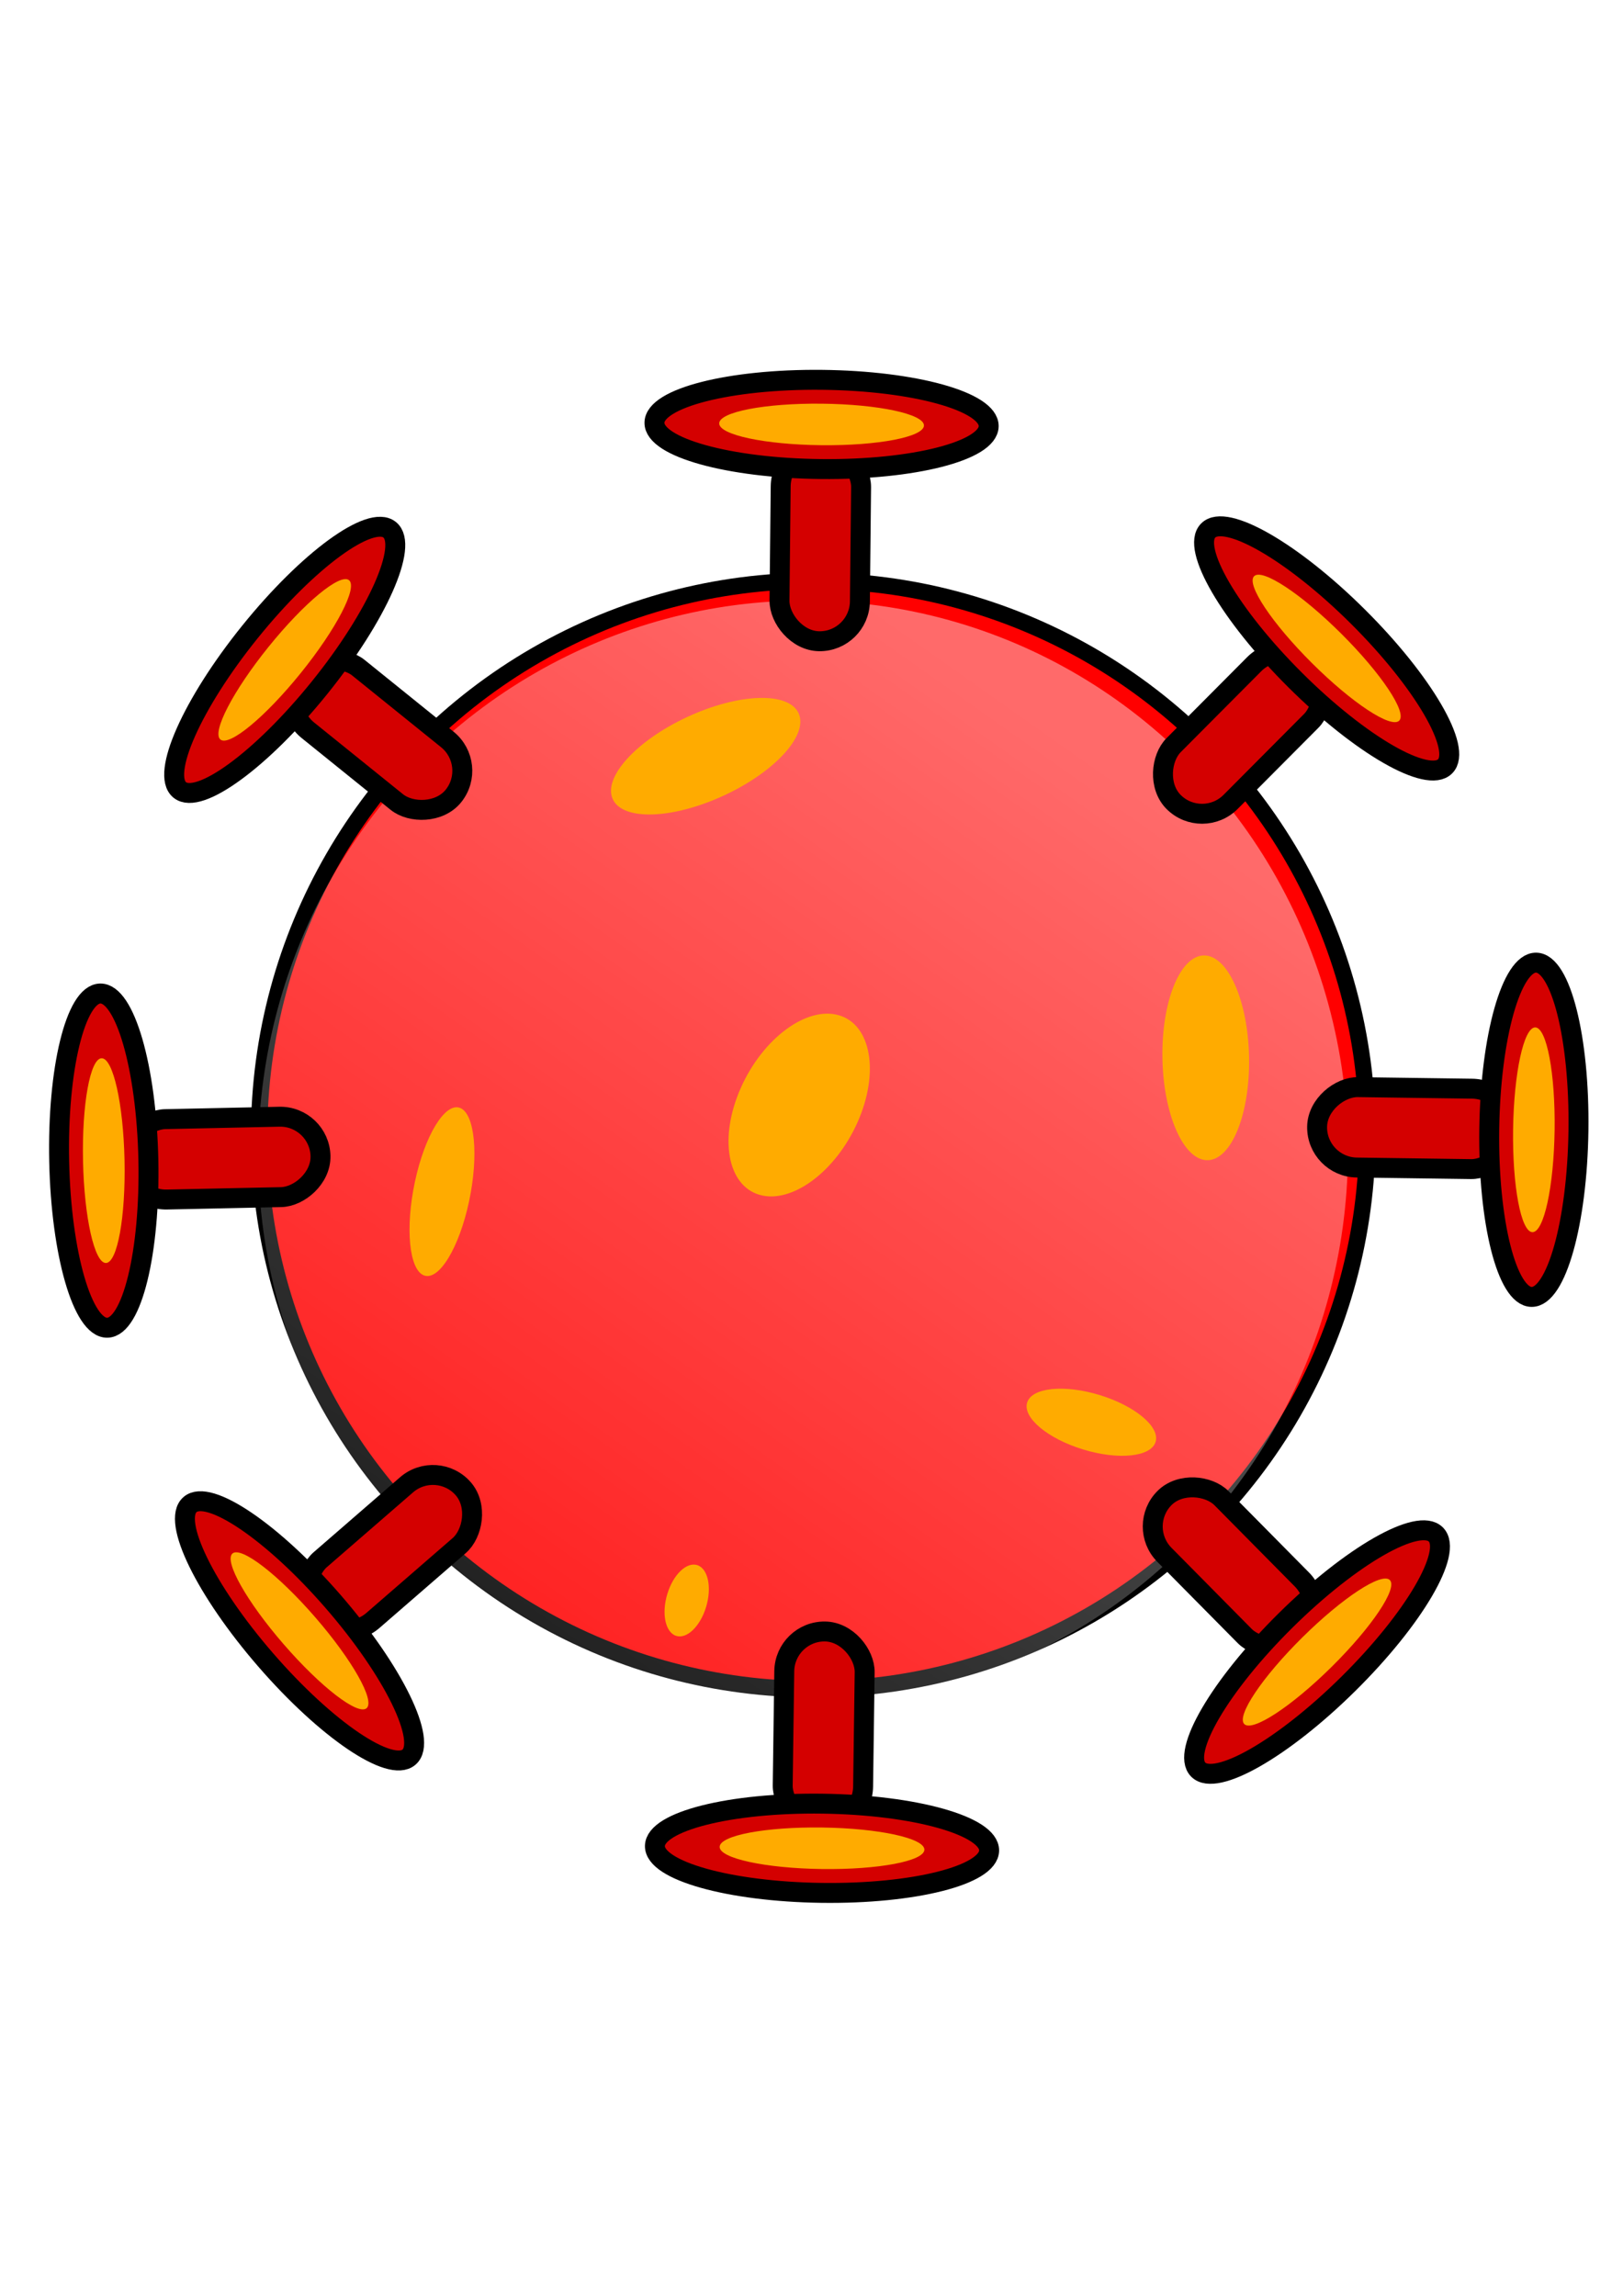 <?xml version="1.0" encoding="UTF-8" standalone="no"?>
<!-- Created with Inkscape (http://www.inkscape.org/) -->

<svg
   xmlns:osb="http://www.openswatchbook.org/uri/2009/osb"
   xmlns:dc="http://purl.org/dc/elements/1.1/"
   xmlns:cc="http://creativecommons.org/ns#"
   xmlns:rdf="http://www.w3.org/1999/02/22-rdf-syntax-ns#"
   xmlns:svg="http://www.w3.org/2000/svg"
   xmlns="http://www.w3.org/2000/svg"
   xmlns:xlink="http://www.w3.org/1999/xlink"
   xmlns:sodipodi="http://sodipodi.sourceforge.net/DTD/sodipodi-0.dtd"
   xmlns:inkscape="http://www.inkscape.org/namespaces/inkscape"
   width="210mm"
   height="297mm"
   viewBox="0 0 210 297"
   version="1.1"
   id="svg8"
   inkscape:version="0.92.5 (2060ec1f9f, 2020-04-08)"
   sodipodi:docname="AP.svg">
  <defs
     id="defs2">
    <inkscape:path-effect
       effect="attach_path"
       id="path-effect906" />
    <linearGradient
       inkscape:collect="always"
       id="linearGradient4688">
      <stop
         style="stop-color:#ffffff;stop-opacity:1;"
         offset="0"
         id="stop4684" />
      <stop
         style="stop-color:#ffffff;stop-opacity:0;"
         offset="1"
         id="stop4686" />
    </linearGradient>
    <linearGradient
       id="linearGradient2384"
       osb:paint="solid">
      <stop
         style="stop-color:#000000;stop-opacity:1;"
         offset="0"
         id="stop2382" />
    </linearGradient>
    <linearGradient
       inkscape:collect="always"
       xlink:href="#linearGradient4688"
       id="linearGradient4692-0"
       gradientUnits="userSpaceOnUse"
       x1="145.582"
       y1="-117.356"
       x2="161.933"
       y2="-108.898" />
    <filter
       inkscape:collect="always"
       style="color-interpolation-filters:sRGB"
       id="filter4750-9"
       x="-0.066"
       width="1.133"
       y="-0.066"
       height="1.131">
      <feGaussianBlur
         inkscape:collect="always"
         stdDeviation="0.365"
         id="feGaussianBlur4752-2" />
    </filter>
    <filter
       inkscape:collect="always"
       style="color-interpolation-filters:sRGB"
       id="filter4014-6"
       x="-0.209"
       width="1.418"
       y="-0.089"
       height="1.177">
      <feGaussianBlur
         inkscape:collect="always"
         stdDeviation="0.1"
         id="feGaussianBlur4016-6" />
    </filter>
    <filter
       inkscape:collect="always"
       style="color-interpolation-filters:sRGB"
       id="filter4018-4"
       x="-0.096"
       width="1.191"
       y="-0.155"
       height="1.311">
      <feGaussianBlur
         inkscape:collect="always"
         stdDeviation="0.1"
         id="feGaussianBlur4020-9" />
    </filter>
    <filter
       inkscape:collect="always"
       style="color-interpolation-filters:sRGB"
       id="filter4022-5"
       x="-0.128"
       width="1.255"
       y="-0.099"
       height="1.198">
      <feGaussianBlur
         inkscape:collect="always"
         stdDeviation="0.101"
         id="feGaussianBlur4024-0" />
    </filter>
    <filter
       inkscape:collect="always"
       style="color-interpolation-filters:sRGB"
       id="filter4026-4"
       x="-0.278"
       width="1.556"
       y="-0.107"
       height="1.214">
      <feGaussianBlur
         inkscape:collect="always"
         stdDeviation="0.101"
         id="feGaussianBlur4028-8" />
    </filter>
    <filter
       inkscape:collect="always"
       style="color-interpolation-filters:sRGB"
       id="filter4006-7"
       x="-0.386"
       width="1.771"
       y="-0.216"
       height="1.432">
      <feGaussianBlur
         inkscape:collect="always"
         stdDeviation="0.1"
         id="feGaussianBlur4008-1" />
    </filter>
    <filter
       inkscape:collect="always"
       style="color-interpolation-filters:sRGB"
       id="filter4010-7"
       x="-0.14"
       width="1.28"
       y="-0.27"
       height="1.54">
      <feGaussianBlur
         inkscape:collect="always"
         stdDeviation="0.1"
         id="feGaussianBlur4012-2" />
    </filter>
    <filter
       inkscape:collect="always"
       style="color-interpolation-filters:sRGB"
       id="filter4210-3-6-7"
       x="-0.076"
       width="1.153"
       y="-0.378"
       height="1.755">
      <feGaussianBlur
         inkscape:collect="always"
         stdDeviation="0.087"
         id="feGaussianBlur4212-6-2-22" />
    </filter>
    <filter
       inkscape:collect="always"
       style="color-interpolation-filters:sRGB"
       id="filter4210-3-6-2-6"
       x="-0.076"
       width="1.153"
       y="-0.378"
       height="1.755">
      <feGaussianBlur
         inkscape:collect="always"
         stdDeviation="0.087"
         id="feGaussianBlur4212-6-2-6-1" />
    </filter>
    <filter
       inkscape:collect="always"
       style="color-interpolation-filters:sRGB"
       id="filter4210-3-6-20-0"
       x="-0.076"
       width="1.153"
       y="-0.378"
       height="1.755">
      <feGaussianBlur
         inkscape:collect="always"
         stdDeviation="0.087"
         id="feGaussianBlur4212-6-2-2-6" />
    </filter>
    <filter
       inkscape:collect="always"
       style="color-interpolation-filters:sRGB"
       id="filter4210-3-6-28-1"
       x="-0.076"
       width="1.153"
       y="-0.378"
       height="1.755">
      <feGaussianBlur
         inkscape:collect="always"
         stdDeviation="0.087"
         id="feGaussianBlur4212-6-2-9-5" />
    </filter>
    <filter
       inkscape:collect="always"
       style="color-interpolation-filters:sRGB"
       id="filter4210-3-6-29-9"
       x="-0.076"
       width="1.153"
       y="-0.378"
       height="1.755">
      <feGaussianBlur
         inkscape:collect="always"
         stdDeviation="0.087"
         id="feGaussianBlur4212-6-2-3-4" />
    </filter>
    <filter
       inkscape:collect="always"
       style="color-interpolation-filters:sRGB"
       id="filter4210-3-6-25-9"
       x="-0.076"
       width="1.153"
       y="-0.378"
       height="1.755">
      <feGaussianBlur
         inkscape:collect="always"
         stdDeviation="0.087"
         id="feGaussianBlur4212-6-2-4-0" />
    </filter>
    <filter
       inkscape:collect="always"
       style="color-interpolation-filters:sRGB"
       id="filter4210-3-6-3-9"
       x="-0.076"
       width="1.153"
       y="-0.378"
       height="1.755">
      <feGaussianBlur
         inkscape:collect="always"
         stdDeviation="0.087"
         id="feGaussianBlur4212-6-2-20-1" />
    </filter>
    <filter
       inkscape:collect="always"
       style="color-interpolation-filters:sRGB"
       id="filter4210-3-6-6-7"
       x="-0.076"
       width="1.153"
       y="-0.378"
       height="1.755">
      <feGaussianBlur
         inkscape:collect="always"
         stdDeviation="0.087"
         id="feGaussianBlur4212-6-2-5-7" />
    </filter>
  </defs>
  <sodipodi:namedview
     id="base"
     pagecolor="#ffffff"
     bordercolor="#666666"
     borderopacity="1.0"
     inkscape:pageopacity="0.0"
     inkscape:pageshadow="2"
     inkscape:zoom="0.49497475"
     inkscape:cx="355.65062"
     inkscape:cy="669.66582"
     inkscape:document-units="mm"
     inkscape:current-layer="layer1"
     showgrid="false"
     inkscape:window-width="1920"
     inkscape:window-height="1015"
     inkscape:window-x="0"
     inkscape:window-y="0"
     inkscape:window-maximized="1" />
  <g
     inkscape:label="Layer 1"
     inkscape:groupmode="layer"
     id="layer1">
    <path
       style="opacity:1;fill:#ff0000;fill-opacity:1;stroke:#000000;stroke-width:0.259"
       id="path10"
       r="7.37"
       cy="166.956"
       cx="95.299"
       d=""
       inkscape:connector-curvature="0" />
    <g
       id="g874"
       transform="translate(-4.772,-4.488)" />
    <g
       transform="matrix(9.732,0,0,9.732,-774.586,-1435.676)"
       id="g1196-1">
      <circle
         style="opacity:1;fill:#ff0000;fill-opacity:1;stroke:#000000;stroke-width:0.218;stroke-opacity:1"
         id="path4558-1"
         cx="95.176"
         cy="167.097"
         r="7.367"
         transform="translate(-4.772,-4.488)" />
      <ellipse
         style="opacity:0.645;fill:url(#linearGradient4692-0);fill-opacity:1;stroke:none;stroke-width:0.375;filter:url(#filter4750-9)"
         id="path2440-5"
         transform="matrix(-0.15,1.09,-1.09,-0.15,-14.81,-20.717)"
         ry="6.582"
         rx="6.677"
         cy="-117.356"
         cx="152.259" />
      <ellipse
         style="opacity:1;fill:#ffab00;fill-opacity:1;stroke:none;stroke-width:0.383;filter:url(#filter4014-6)"
         id="path16-7-5-9"
         cx="167.966"
         cy="-97.19"
         rx="1.361"
         ry="0.576"
         transform="rotate(88.901,-0.098,-4.676)" />
      <ellipse
         style="opacity:1;fill:#ffab00;fill-opacity:1;stroke:none;stroke-width:0.383;filter:url(#filter4018-4)"
         id="path16-7-3-7"
         cx="16.98"
         cy="186.451"
         rx="1.361"
         ry="0.576"
         transform="rotate(-24.844,-12.575,8.588)" />
      <ellipse
         style="opacity:1;fill:#ffab00;fill-opacity:1;stroke:none;stroke-width:0.444;filter:url(#filter4022-5)"
         id="path16-7-56-7"
         cx="-134.132"
         cy="155.836"
         rx="1.305"
         ry="0.809"
         transform="matrix(0.406,-0.914,0.959,0.283,-4.772,-4.488)" />
      <ellipse
         style="opacity:1;fill:#ffab00;fill-opacity:1;stroke:none;stroke-width:0.285;filter:url(#filter4026-4)"
         id="path16-7-2-6"
         cx="-127.816"
         cy="124.551"
         rx="1.139"
         ry="0.383"
         transform="matrix(0.209,-0.978,0.939,0.344,-4.772,-4.488)" />
      <ellipse
         style="opacity:1;fill:#ffab00;fill-opacity:1;stroke:none;stroke-width:0.18;filter:url(#filter4006-7)"
         id="path16-7-9-7"
         cx="-176.856"
         cy="84.131"
         rx="0.559"
         ry="0.31"
         transform="matrix(0.254,-0.84,0.832,0.277,63.646,-3.067)" />
      <ellipse
         style="opacity:1;fill:#ffab00;fill-opacity:1;stroke:none;stroke-width:0.251;filter:url(#filter4010-7)"
         id="path16-7-1-3"
         cx="144.557"
         cy="134.504"
         rx="0.893"
         ry="0.378"
         transform="rotate(17.014,12.618,-18.196)" />
      <g
         transform="rotate(0.595,1298.108,-1859.948)"
         id="g4217-7-9-65">
        <rect
           style="opacity:1;fill:#d40000;fill-opacity:1;stroke:#000000;stroke-width:0.265"
           id="rect12-5-1-6"
           width="1.069"
           height="2.589"
           x="110.95"
           y="165.888"
           ry="0.535" />
        <ellipse
           style="opacity:1;fill:#d40000;fill-opacity:1;stroke:#000000;stroke-width:0.265"
           id="path14-3-2-3"
           cx="111.485"
           cy="165.595"
           rx="2.222"
           ry="0.593" />
        <ellipse
           style="opacity:1;fill:#ffab00;fill-opacity:1;stroke:none;stroke-width:0.265;filter:url(#filter4210-3-6-7)"
           id="path16-5-7-94"
           cx="111.485"
           cy="165.595"
           rx="1.361"
           ry="0.276" />
      </g>
      <g
         transform="rotate(-91.214,94.933,179.209)"
         id="g4217-7-9-1-8">
        <rect
           style="opacity:1;fill:#d40000;fill-opacity:1;stroke:#000000;stroke-width:0.265"
           id="rect12-5-1-8-1"
           width="1.069"
           height="2.589"
           x="110.95"
           y="165.888"
           ry="0.535" />
        <ellipse
           style="opacity:1;fill:#d40000;fill-opacity:1;stroke:#000000;stroke-width:0.265"
           id="path14-3-2-7-2"
           cx="111.485"
           cy="165.595"
           rx="2.222"
           ry="0.593" />
        <ellipse
           style="opacity:1;fill:#ffab00;fill-opacity:1;stroke:none;stroke-width:0.265;filter:url(#filter4210-3-6-2-6)"
           id="path16-5-7-9-9"
           cx="111.485"
           cy="165.595"
           rx="1.361"
           ry="0.276" />
      </g>
      <g
         transform="rotate(90.783,107.242,158.395)"
         id="g4217-7-9-3-3">
        <rect
           style="opacity:1;fill:#d40000;fill-opacity:1;stroke:#000000;stroke-width:0.265"
           id="rect12-5-1-7-9"
           width="1.069"
           height="2.589"
           x="110.95"
           y="165.888"
           ry="0.535" />
        <ellipse
           style="opacity:1;fill:#d40000;fill-opacity:1;stroke:#000000;stroke-width:0.265"
           id="path14-3-2-5-0"
           cx="111.485"
           cy="165.595"
           rx="2.222"
           ry="0.593" />
        <ellipse
           style="opacity:1;fill:#ffab00;fill-opacity:1;stroke:none;stroke-width:0.265;filter:url(#filter4210-3-6-20-0)"
           id="path16-5-7-92-8"
           cx="111.485"
           cy="165.595"
           rx="1.361"
           ry="0.276" />
      </g>
      <g
         transform="rotate(-179.218,101.025,168.914)"
         id="g4217-7-9-7-8">
        <rect
           style="opacity:1;fill:#d40000;fill-opacity:1;stroke:#000000;stroke-width:0.265"
           id="rect12-5-1-3-5"
           width="1.069"
           height="2.589"
           x="110.95"
           y="165.888"
           ry="0.535" />
        <ellipse
           style="opacity:1;fill:#d40000;fill-opacity:1;stroke:#000000;stroke-width:0.265"
           id="path14-3-2-6-0"
           cx="111.485"
           cy="165.595"
           rx="2.222"
           ry="0.593" />
        <ellipse
           style="opacity:1;fill:#ffab00;fill-opacity:1;stroke:none;stroke-width:0.265;filter:url(#filter4210-3-6-28-1)"
           id="path16-5-7-1-9"
           cx="111.485"
           cy="165.595"
           rx="1.361"
           ry="0.276" />
      </g>
      <g
         transform="rotate(-130.941,98.352,173.766)"
         id="g4217-7-9-19-6">
        <rect
           style="opacity:1;fill:#d40000;fill-opacity:1;stroke:#000000;stroke-width:0.265"
           id="rect12-5-1-4-3"
           width="1.069"
           height="2.589"
           x="110.95"
           y="165.888"
           ry="0.535" />
        <ellipse
           style="opacity:1;fill:#d40000;fill-opacity:1;stroke:#000000;stroke-width:0.265"
           id="path14-3-2-78-8"
           cx="111.485"
           cy="165.595"
           rx="2.222"
           ry="0.593" />
        <ellipse
           style="opacity:1;fill:#ffab00;fill-opacity:1;stroke:none;stroke-width:0.265;filter:url(#filter4210-3-6-29-9)"
           id="path16-5-7-4-5"
           cx="111.485"
           cy="165.595"
           rx="1.361"
           ry="0.276" />
      </g>
      <g
         transform="rotate(0.595,958.403,-2408.99)"
         id="g4217-7-9-36-6">
        <g
           transform="rotate(-51.7,110.409,166.885)"
           id="g4217-7-9-74-1">
          <rect
             style="opacity:1;fill:#d40000;fill-opacity:1;stroke:#000000;stroke-width:0.265"
             id="rect12-5-1-43-1"
             width="1.069"
             height="2.589"
             x="110.95"
             y="165.888"
             ry="0.535" />
          <ellipse
             style="opacity:1;fill:#d40000;fill-opacity:1;stroke:#000000;stroke-width:0.265"
             id="path14-3-2-0-5"
             cx="111.485"
             cy="165.595"
             rx="2.222"
             ry="0.593" />
          <ellipse
             style="opacity:1;fill:#ffab00;fill-opacity:1;stroke:none;stroke-width:0.265;filter:url(#filter4210-3-6-25-9)"
             id="path16-5-7-78-9"
             cx="111.485"
             cy="165.595"
             rx="1.361"
             ry="0.276" />
        </g>
      </g>
      <g
         transform="rotate(44.865,115.808,143.603)"
         id="g4217-7-9-6-8">
        <rect
           style="opacity:1;fill:#d40000;fill-opacity:1;stroke:#000000;stroke-width:0.265"
           id="rect12-5-1-15-4"
           width="1.069"
           height="2.589"
           x="110.95"
           y="165.888"
           ry="0.535" />
        <ellipse
           style="opacity:1;fill:#d40000;fill-opacity:1;stroke:#000000;stroke-width:0.265"
           id="path14-3-2-54-8"
           cx="111.485"
           cy="165.595"
           rx="2.222"
           ry="0.593" />
        <ellipse
           style="opacity:1;fill:#ffab00;fill-opacity:1;stroke:none;stroke-width:0.265;filter:url(#filter4210-3-6-3-9)"
           id="path16-5-7-7-1"
           cx="111.485"
           cy="165.595"
           rx="1.361"
           ry="0.276" />
      </g>
      <g
         transform="rotate(135.318,103.495,164.583)"
         id="g4217-7-9-69-0">
        <rect
           style="opacity:1;fill:#d40000;fill-opacity:1;stroke:#000000;stroke-width:0.265"
           id="rect12-5-1-37-3"
           width="1.069"
           height="2.589"
           x="110.95"
           y="165.888"
           ry="0.535" />
        <ellipse
           style="opacity:1;fill:#d40000;fill-opacity:1;stroke:#000000;stroke-width:0.265"
           id="path14-3-2-4-0"
           cx="111.485"
           cy="165.595"
           rx="2.222"
           ry="0.593" />
        <ellipse
           style="opacity:1;fill:#ffab00;fill-opacity:1;stroke:none;stroke-width:0.265;filter:url(#filter4210-3-6-6-7)"
           id="path16-5-7-5-4"
           cx="111.485"
           cy="165.595"
           rx="1.361"
           ry="0.276" />
      </g>
    </g>
  </g>
</svg>
